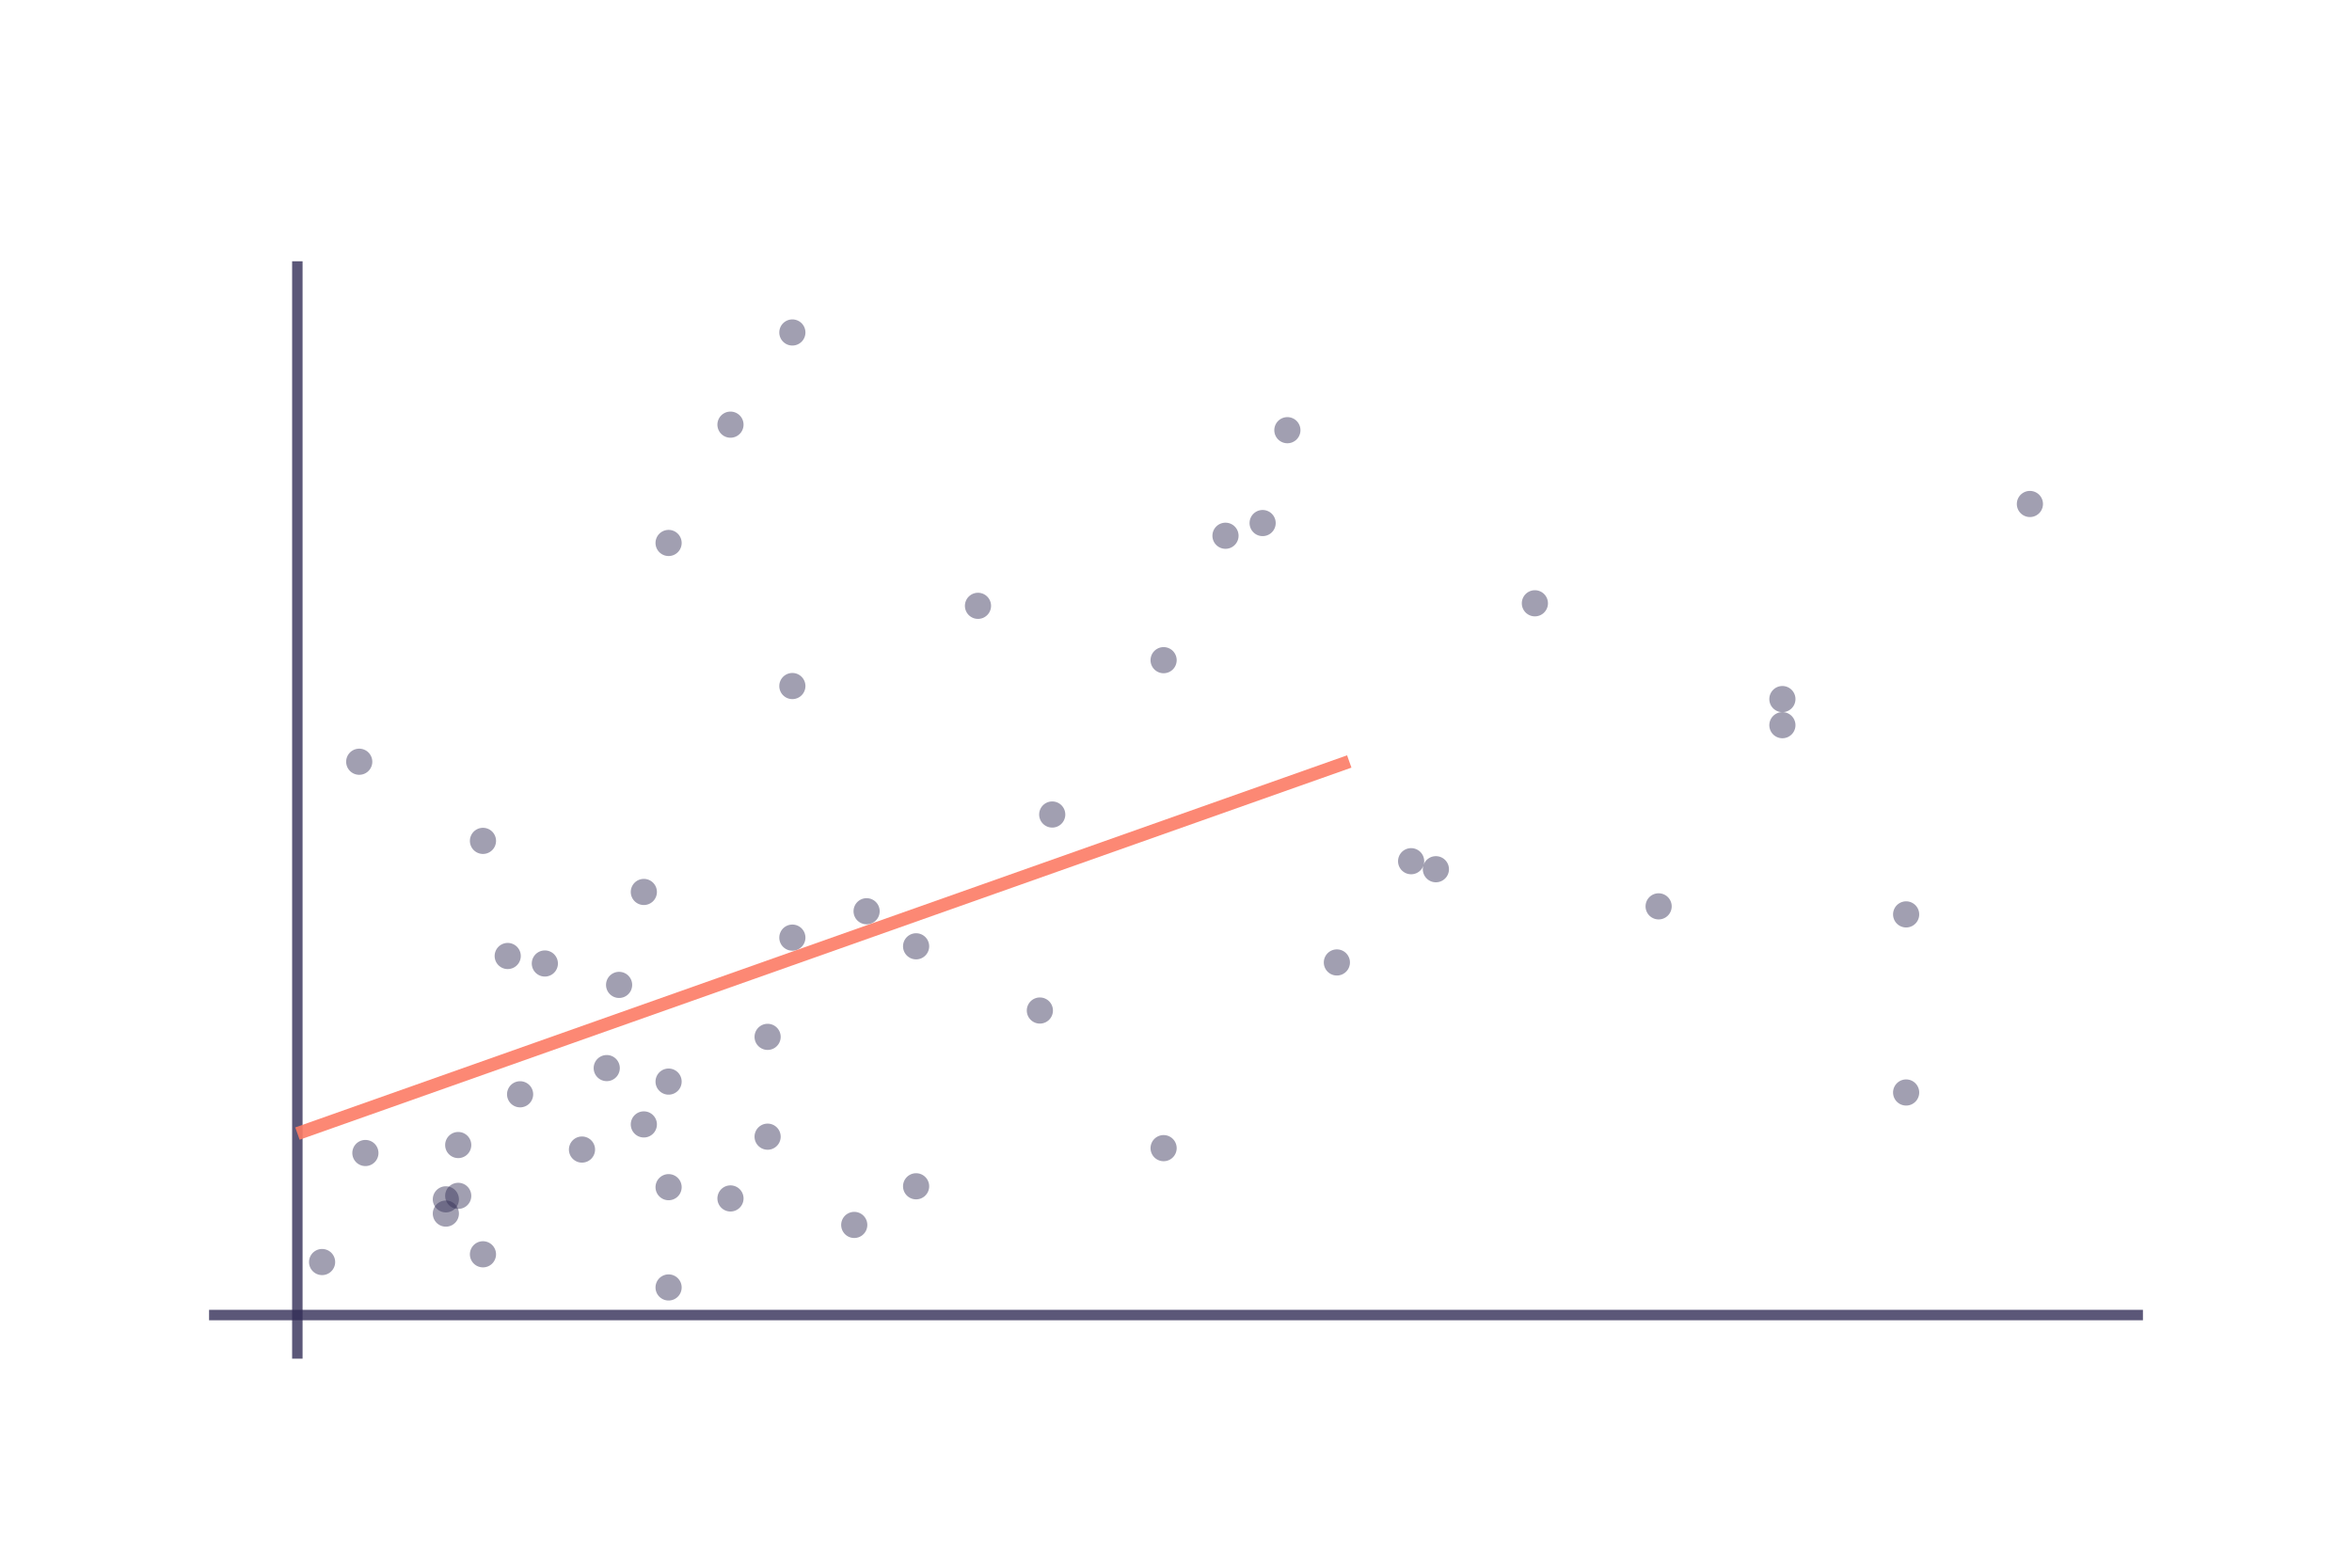 <svg class="main-svg" xmlns="http://www.w3.org/2000/svg" xmlns:xlink="http://www.w3.org/1999/xlink" width="900" height="600" viewBox="0 0 900 600"><rect x="0" y="0" width="900" height="600" style="fill: rgb(255, 255, 255); fill-opacity: 1;"/><defs id="defs-9314b1"><g class="clips"><clipPath id="clip9314b1xyplot" class="plotclip"><rect width="740" height="420"/></clipPath><clipPath class="axesclip" id="clip9314b1x"><rect x="80" y="0" width="740" height="600"/></clipPath><clipPath class="axesclip" id="clip9314b1y"><rect x="0" y="100" width="900" height="420"/></clipPath><clipPath class="axesclip" id="clip9314b1xy"><rect x="80" y="100" width="740" height="420"/></clipPath></g><g class="gradients"/></defs><g class="bglayer"/><g class="layer-below"><g class="imagelayer"/><g class="shapelayer"/></g><g class="cartesianlayer"><g class="subplot xy"><g class="layer-subplot"><g class="shapelayer"/><g class="imagelayer"/></g><g class="gridlayer"><g class="x"/><g class="y"/></g><g class="zerolinelayer"><path class="xzl zl crisp" transform="translate(113.78,0)" d="M0,100v420" style="stroke: rgb(51, 46, 86); stroke-opacity: 0.8; stroke-width: 4px;"/><path class="yzl zl crisp" transform="translate(0,503.31)" d="M80,0h740" style="stroke: rgb(51, 46, 86); stroke-opacity: 0.8; stroke-width: 4px;"/></g><path class="xlines-below"/><path class="ylines-below"/><g class="overlines-below"/><g class="xaxislayer-below"/><g class="yaxislayer-below"/><g class="overaxes-below"/><g class="plot" transform="translate(80, 100)" clip-path="url(#clip9314b1xyplot)"><g class="scatterlayer mlayer"><g class="trace scatter trace6b31e8c9-caca-4025-9026-fd7934a9219f" style="stroke-miterlimit: 2; opacity: 1;"><g class="fills"/><g class="errorbars"/><g class="lines"/><g class="points"><path class="point" transform="translate(602.04,167.56)" d="M5,0A5,5 0 1,1 0,-5A5,5 0 0,1 5,0Z" style="opacity: 0.46; stroke-width: 0px; fill: rgb(51, 46, 86); fill-opacity: 1;"/><path class="point" transform="translate(602.04,177.55)" d="M5,0A5,5 0 1,1 0,-5A5,5 0 0,1 5,0Z" style="opacity: 0.46; stroke-width: 0px; fill: rgb(51, 46, 86); fill-opacity: 1;"/><path class="point" transform="translate(554.68,246.89)" d="M5,0A5,5 0 1,1 0,-5A5,5 0 0,1 5,0Z" style="opacity: 0.46; stroke-width: 0px; fill: rgb(51, 46, 86); fill-opacity: 1;"/><path class="point" transform="translate(507.33,130.9)" d="M5,0A5,5 0 1,1 0,-5A5,5 0 0,1 5,0Z" style="opacity: 0.46; stroke-width: 0px; fill: rgb(51, 46, 86); fill-opacity: 1;"/><path class="point" transform="translate(469.45,232.68)" d="M5,0A5,5 0 1,1 0,-5A5,5 0 0,1 5,0Z" style="opacity: 0.46; stroke-width: 0px; fill: rgb(51, 46, 86); fill-opacity: 1;"/><path class="point" transform="translate(459.97,229.61)" d="M5,0A5,5 0 1,1 0,-5A5,5 0 0,1 5,0Z" style="opacity: 0.46; stroke-width: 0px; fill: rgb(51, 46, 86); fill-opacity: 1;"/><path class="point" transform="translate(431.56,268.36)" d="M5,0A5,5 0 1,1 0,-5A5,5 0 0,1 5,0Z" style="opacity: 0.46; stroke-width: 0px; fill: rgb(51, 46, 86); fill-opacity: 1;"/><path class="point" transform="translate(412.62,64.65)" d="M5,0A5,5 0 1,1 0,-5A5,5 0 0,1 5,0Z" style="opacity: 0.46; stroke-width: 0px; fill: rgb(51, 46, 86); fill-opacity: 1;"/><path class="point" transform="translate(403.15,100.19)" d="M5,0A5,5 0 1,1 0,-5A5,5 0 0,1 5,0Z" style="opacity: 0.46; stroke-width: 0px; fill: rgb(51, 46, 86); fill-opacity: 1;"/><path class="point" transform="translate(388.94,105.05)" d="M5,0A5,5 0 1,1 0,-5A5,5 0 0,1 5,0Z" style="opacity: 0.46; stroke-width: 0px; fill: rgb(51, 46, 86); fill-opacity: 1;"/><path class="point" transform="translate(365.26,339.43)" d="M5,0A5,5 0 1,1 0,-5A5,5 0 0,1 5,0Z" style="opacity: 0.46; stroke-width: 0px; fill: rgb(51, 46, 86); fill-opacity: 1;"/><path class="point" transform="translate(365.26,152.67)" d="M5,0A5,5 0 1,1 0,-5A5,5 0 0,1 5,0Z" style="opacity: 0.46; stroke-width: 0px; fill: rgb(51, 46, 86); fill-opacity: 1;"/><path class="point" transform="translate(322.64,211.74)" d="M5,0A5,5 0 1,1 0,-5A5,5 0 0,1 5,0Z" style="opacity: 0.46; stroke-width: 0px; fill: rgb(51, 46, 86); fill-opacity: 1;"/><path class="point" transform="translate(317.91,286.76)" d="M5,0A5,5 0 1,1 0,-5A5,5 0 0,1 5,0Z" style="opacity: 0.46; stroke-width: 0px; fill: rgb(51, 46, 86); fill-opacity: 1;"/><path class="point" transform="translate(294.23,131.87)" d="M5,0A5,5 0 1,1 0,-5A5,5 0 0,1 5,0Z" style="opacity: 0.46; stroke-width: 0px; fill: rgb(51, 46, 86); fill-opacity: 1;"/><path class="point" transform="translate(270.55,354.03)" d="M5,0A5,5 0 1,1 0,-5A5,5 0 0,1 5,0Z" style="opacity: 0.46; stroke-width: 0px; fill: rgb(51, 46, 86); fill-opacity: 1;"/><path class="point" transform="translate(270.55,262.18)" d="M5,0A5,5 0 1,1 0,-5A5,5 0 0,1 5,0Z" style="opacity: 0.46; stroke-width: 0px; fill: rgb(51, 46, 86); fill-opacity: 1;"/><path class="point" transform="translate(251.61,248.76)" d="M5,0A5,5 0 1,1 0,-5A5,5 0 0,1 5,0Z" style="opacity: 0.46; stroke-width: 0px; fill: rgb(51, 46, 86); fill-opacity: 1;"/><path class="point" transform="translate(246.88,368.82)" d="M5,0A5,5 0 1,1 0,-5A5,5 0 0,1 5,0Z" style="opacity: 0.46; stroke-width: 0px; fill: rgb(51, 46, 86); fill-opacity: 1;"/><path class="point" transform="translate(223.2,162.57)" d="M5,0A5,5 0 1,1 0,-5A5,5 0 0,1 5,0Z" style="opacity: 0.46; stroke-width: 0px; fill: rgb(51, 46, 86); fill-opacity: 1;"/><path class="point" transform="translate(223.2,27.25)" d="M5,0A5,5 0 1,1 0,-5A5,5 0 0,1 5,0Z" style="opacity: 0.46; stroke-width: 0px; fill: rgb(51, 46, 86); fill-opacity: 1;"/><path class="point" transform="translate(223.2,258.86)" d="M5,0A5,5 0 1,1 0,-5A5,5 0 0,1 5,0Z" style="opacity: 0.46; stroke-width: 0px; fill: rgb(51, 46, 86); fill-opacity: 1;"/><path class="point" transform="translate(213.73,296.84)" d="M5,0A5,5 0 1,1 0,-5A5,5 0 0,1 5,0Z" style="opacity: 0.46; stroke-width: 0px; fill: rgb(51, 46, 86); fill-opacity: 1;"/><path class="point" transform="translate(213.73,335.04)" d="M5,0A5,5 0 1,1 0,-5A5,5 0 0,1 5,0Z" style="opacity: 0.46; stroke-width: 0px; fill: rgb(51, 46, 86); fill-opacity: 1;"/><path class="point" transform="translate(199.52,62.53)" d="M5,0A5,5 0 1,1 0,-5A5,5 0 0,1 5,0Z" style="opacity: 0.46; stroke-width: 0px; fill: rgb(51, 46, 86); fill-opacity: 1;"/><path class="point" transform="translate(199.52,358.68)" d="M5,0A5,5 0 1,1 0,-5A5,5 0 0,1 5,0Z" style="opacity: 0.46; stroke-width: 0px; fill: rgb(51, 46, 86); fill-opacity: 1;"/><path class="point" transform="translate(175.84,313.96)" d="M5,0A5,5 0 1,1 0,-5A5,5 0 0,1 5,0Z" style="opacity: 0.46; stroke-width: 0px; fill: rgb(51, 46, 86); fill-opacity: 1;"/><path class="point" transform="translate(175.84,392.75)" d="M5,0A5,5 0 1,1 0,-5A5,5 0 0,1 5,0Z" style="opacity: 0.46; stroke-width: 0px; fill: rgb(51, 46, 86); fill-opacity: 1;"/><path class="point" transform="translate(175.84,107.81)" d="M5,0A5,5 0 1,1 0,-5A5,5 0 0,1 5,0Z" style="opacity: 0.46; stroke-width: 0px; fill: rgb(51, 46, 86); fill-opacity: 1;"/><path class="point" transform="translate(175.84,354.37)" d="M5,0A5,5 0 1,1 0,-5A5,5 0 0,1 5,0Z" style="opacity: 0.46; stroke-width: 0px; fill: rgb(51, 46, 86); fill-opacity: 1;"/><path class="point" transform="translate(166.37,330.35)" d="M5,0A5,5 0 1,1 0,-5A5,5 0 0,1 5,0Z" style="opacity: 0.46; stroke-width: 0px; fill: rgb(51, 46, 86); fill-opacity: 1;"/><path class="point" transform="translate(166.37,241.38)" d="M5,0A5,5 0 1,1 0,-5A5,5 0 0,1 5,0Z" style="opacity: 0.46; stroke-width: 0px; fill: rgb(51, 46, 86); fill-opacity: 1;"/><path class="point" transform="translate(156.9,276.95)" d="M5,0A5,5 0 1,1 0,-5A5,5 0 0,1 5,0Z" style="opacity: 0.46; stroke-width: 0px; fill: rgb(51, 46, 86); fill-opacity: 1;"/><path class="point" transform="translate(152.17,308.79)" d="M5,0A5,5 0 1,1 0,-5A5,5 0 0,1 5,0Z" style="opacity: 0.46; stroke-width: 0px; fill: rgb(51, 46, 86); fill-opacity: 1;"/><path class="point" transform="translate(142.7,339.97)" d="M5,0A5,5 0 1,1 0,-5A5,5 0 0,1 5,0Z" style="opacity: 0.46; stroke-width: 0px; fill: rgb(51, 46, 86); fill-opacity: 1;"/><path class="point" transform="translate(128.49,268.76)" d="M5,0A5,5 0 1,1 0,-5A5,5 0 0,1 5,0Z" style="opacity: 0.46; stroke-width: 0px; fill: rgb(51, 46, 86); fill-opacity: 1;"/><path class="point" transform="translate(119.02,318.82)" d="M5,0A5,5 0 1,1 0,-5A5,5 0 0,1 5,0Z" style="opacity: 0.46; stroke-width: 0px; fill: rgb(51, 46, 86); fill-opacity: 1;"/><path class="point" transform="translate(114.28,265.89)" d="M5,0A5,5 0 1,1 0,-5A5,5 0 0,1 5,0Z" style="opacity: 0.46; stroke-width: 0px; fill: rgb(51, 46, 86); fill-opacity: 1;"/><path class="point" transform="translate(104.81,221.83)" d="M5,0A5,5 0 1,1 0,-5A5,5 0 0,1 5,0Z" style="opacity: 0.46; stroke-width: 0px; fill: rgb(51, 46, 86); fill-opacity: 1;"/><path class="point" transform="translate(104.81,380.06)" d="M5,0A5,5 0 1,1 0,-5A5,5 0 0,1 5,0Z" style="opacity: 0.46; stroke-width: 0px; fill: rgb(51, 46, 86); fill-opacity: 1;"/><path class="point" transform="translate(95.34,338.24)" d="M5,0A5,5 0 1,1 0,-5A5,5 0 0,1 5,0Z" style="opacity: 0.46; stroke-width: 0px; fill: rgb(51, 46, 86); fill-opacity: 1;"/><path class="point" transform="translate(95.34,357.69)" d="M5,0A5,5 0 1,1 0,-5A5,5 0 0,1 5,0Z" style="opacity: 0.46; stroke-width: 0px; fill: rgb(51, 46, 86); fill-opacity: 1;"/><path class="point" transform="translate(90.61,364.48)" d="M5,0A5,5 0 1,1 0,-5A5,5 0 0,1 5,0Z" style="opacity: 0.46; stroke-width: 0px; fill: rgb(51, 46, 86); fill-opacity: 1;"/><path class="point" transform="translate(90.61,359.02)" d="M5,0A5,5 0 1,1 0,-5A5,5 0 0,1 5,0Z" style="opacity: 0.46; stroke-width: 0px; fill: rgb(51, 46, 86); fill-opacity: 1;"/><path class="point" transform="translate(59.82,341.29)" d="M5,0A5,5 0 1,1 0,-5A5,5 0 0,1 5,0Z" style="opacity: 0.46; stroke-width: 0px; fill: rgb(51, 46, 86); fill-opacity: 1;"/><path class="point" transform="translate(57.46,191.54)" d="M5,0A5,5 0 1,1 0,-5A5,5 0 0,1 5,0Z" style="opacity: 0.46; stroke-width: 0px; fill: rgb(51, 46, 86); fill-opacity: 1;"/><path class="point" transform="translate(43.25,383.02)" d="M5,0A5,5 0 1,1 0,-5A5,5 0 0,1 5,0Z" style="opacity: 0.46; stroke-width: 0px; fill: rgb(51, 46, 86); fill-opacity: 1;"/><path class="point" transform="translate(696.75,92.89)" d="M5,0A5,5 0 1,1 0,-5A5,5 0 0,1 5,0Z" style="opacity: 0.46; stroke-width: 0px; fill: rgb(51, 46, 86); fill-opacity: 1;"/><path class="point" transform="translate(649.39,249.97)" d="M5,0A5,5 0 1,1 0,-5A5,5 0 0,1 5,0Z" style="opacity: 0.46; stroke-width: 0px; fill: rgb(51, 46, 86); fill-opacity: 1;"/><path class="point" transform="translate(649.39,318.13)" d="M5,0A5,5 0 1,1 0,-5A5,5 0 0,1 5,0Z" style="opacity: 0.46; stroke-width: 0px; fill: rgb(51, 46, 86); fill-opacity: 1;"/></g><g class="text"/></g><g class="trace scatter trace5f892f2f-e25b-477f-a9e9-d20245f001cf" style="stroke-miterlimit: 2; opacity: 1;"><g class="fills"/><g class="errorbars"/><g class="lines"><path class="js-line" d="M436.3,191.44L33.81,333.85L33.81,333.85" style="vector-effect: non-scaling-stroke; fill: none; stroke: rgb(252, 123, 101); stroke-opacity: 0.9; stroke-width: 5px; opacity: 1;"/></g><g class="points"/><g class="text"/></g></g></g><g class="overplot"/><path class="xlines-above crisp" d="M0,0" style="fill: none;"/><path class="ylines-above crisp" d="M0,0" style="fill: none;"/><g class="overlines-above"/><g class="xaxislayer-above"/><g class="yaxislayer-above"/><g class="overaxes-above"/></g></g><g class="polarlayer"/><g class="ternarylayer"/><g class="geolayer"/><g class="pielayer"/><g class="glimages"/><defs id="topdefs-9314b1"><g class="clips"/></defs><g class="layer-above"><g class="imagelayer"/><g class="shapelayer"/></g><g class="infolayer"><g class="g-gtitle"/><g class="g-xtitle"/><g class="g-ytitle"/></g></svg>